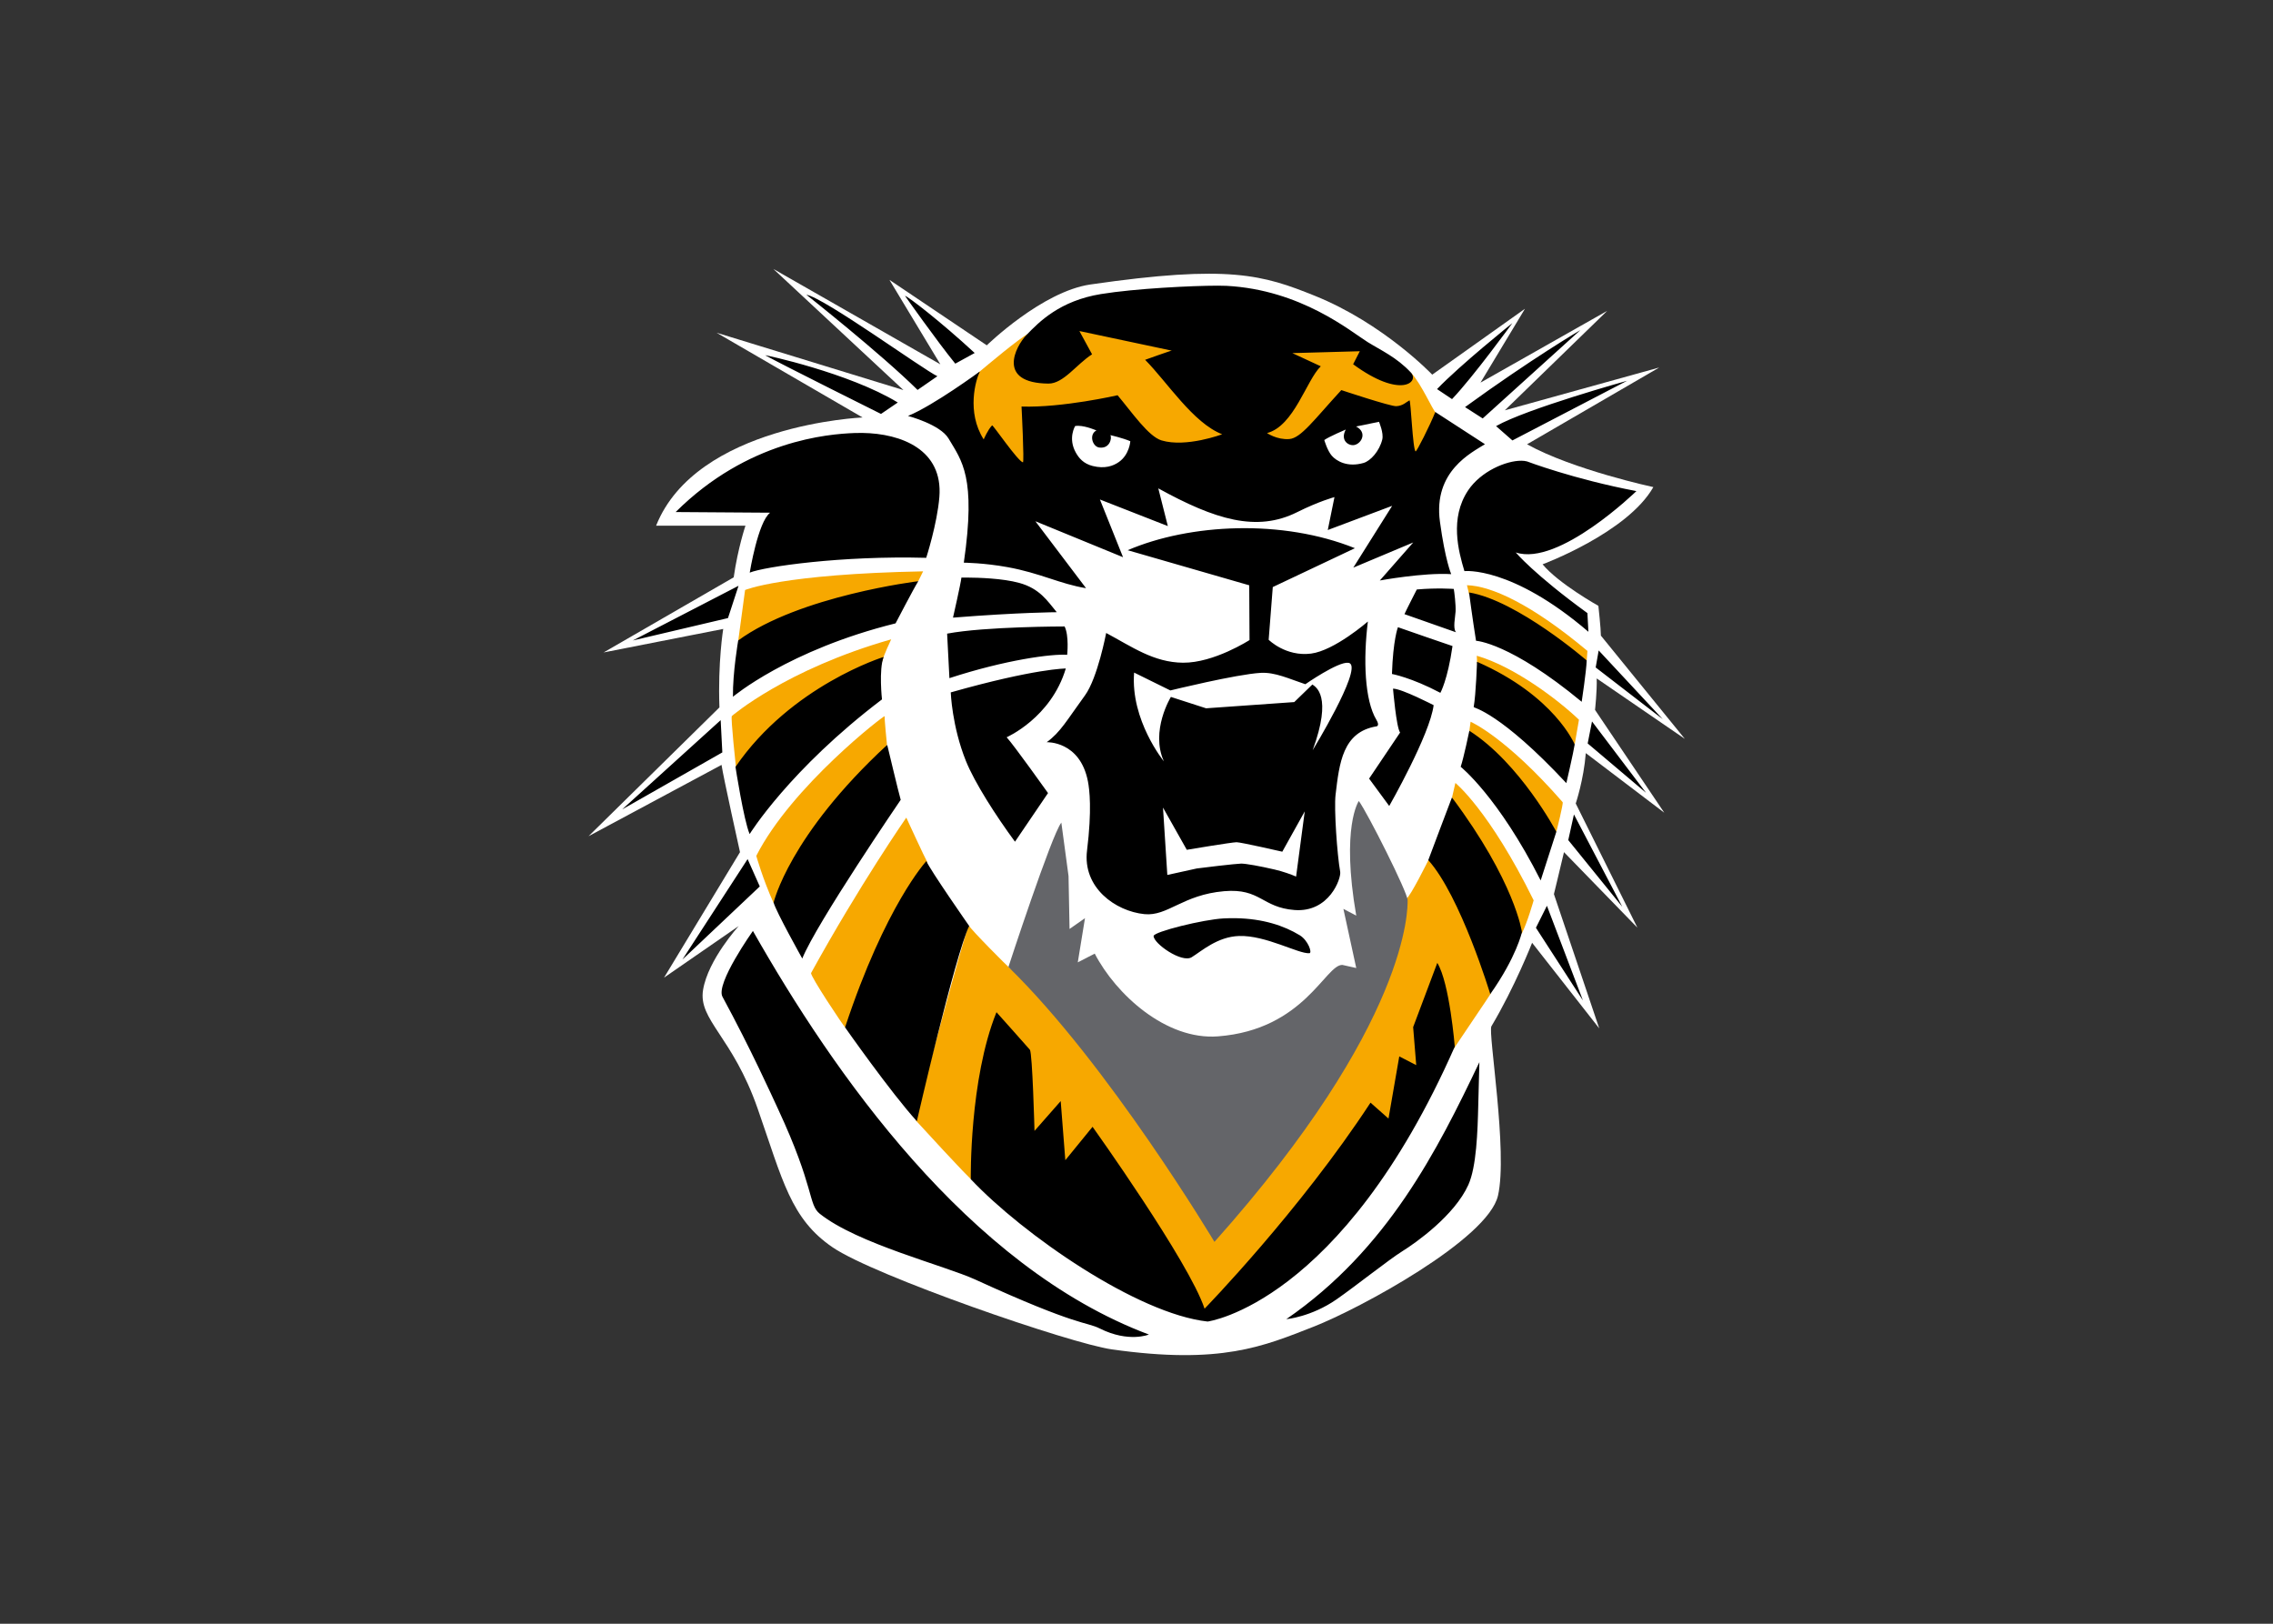 <svg clip-rule="evenodd" fill-rule="evenodd" stroke-linejoin="round" stroke-miterlimit="1.414" viewBox="0 0 560 400" xmlns="http://www.w3.org/2000/svg"><rect x="0" y="0" width="560" height="400" fill="#333333" stroke="none"/><g fill-rule="nonzero" transform="matrix(1.352 0 0 1.352 145 64.276)"><path d="m49.924 28.525s-30.275 1.3-37.615 19.724h16.284s-1.376 4.052-2.141 9.404l-23.7 13.685 21.789-4.282s-.994 6.116-.688 14.297l-23.853 23.469 24.235-12.995c.306 2.141 3.364 15.902 3.364 15.902l-13.838 22.859 13.609-9.404s-5.581 6.117-6.498 11.621c-.918 5.505 5.351 8.487 9.938 21.635 4.588 13.15 6.04 20.107 13.685 25.306 7.646 5.199 43.272 17.505 50.841 18.578 19.954 2.829 27.673-.571 36.774-4.128 8.41-3.287 31.779-15.928 33.613-23.879 1.835-7.951-1.845-29.773-1.197-30.861 4.281-7.187 7.416-15.214 7.416-15.214l12.232 15.596-8.257-24.465s.917-3.746 1.835-7.645l13.379 13.761-11.239-22.63s1.452-4.282 1.835-9.175l14.297 10.856-12.615-18.731s.382-3.44.305-5.734l16.055 11.009-15.291-18.807c0-1.223-.458-5.428-.458-5.428s-7.263-4.052-10.168-7.568c0 0 15.443-5.734 20.183-14.067 0 0-14.602-3.135-23.012-7.799l24.083-13.99-28.135 7.799 18.654-18.119-23.089 13.073 8.104-13.456-16.896 12.003s-8.869-9.328-21.407-14.373c-9.41-3.788-15.58-5.727-40.883-2.057-8.823 1.28-18.883 11.086-18.883 11.086l-17.737-11.928 9.276 15.393-30.428-17.38 23.7 22.069-34.047-10.448 26.606 15.443" fill="#fff"/><path d="m103.13 9.78s-20.995 2.336-22.84 3.365c-2.059 1.147-7.483 5.741-9.277 7.232l-1.625 1.948.556 9.461 4.301 5.361 29.236 1.973 28.379-.354s15.784-.861 15.986-.861c.203 0 5.867-3.844 5.867-3.844s1.213-5.969.649-6.453c-.554-.475-2.6-5.159-4.356-7.073-.378-.411-7.068-4.078-7.068-4.078l-39.81-6.677zm-42.163 46.782c-25.704.495-32.443 3.402-32.443 3.402l-1.256 9.316 6.971-.527 17.379-7.139 8.465-3.257zm99.104 2.527.393 1.631 16.764 12.201 4.666-.125.128-1.736c-10.14-8.48-17.48-11.839-21.95-11.971zm-104.92 9.861c-19.229 5.485-29.041 13.977-29.041 13.977-.231.298.74 9.232.74 9.232l1.672.184 18.766-12.424s6.363-6.651 6.344-7.201c-.019-.529 1.519-3.768 1.519-3.768zm106.71 2.992.066 1.438 17.775 14.721.778-4.504c-3.74-3.581-11.75-9.671-18.61-11.654h-.002zm-107.9 11.018c.065-.331-16.95 12.753-23.393 25.439 0 0 1.157 4.164 3.139 8.559.135.298 3.503-1.026 17.875-22.533l2.793-6.348c-.018-.096-.48-4.787-.414-5.117zm106.77 1.004-.221 1.647 7.02 11.973 8.834 6.431s1.313-5.206 1.144-5.4c-10.402-11.919-16.777-14.65-16.777-14.65zm-2.769 11.152-.61 2.641s12.414 25.37 12.709 24.799c1.011-1.963 2.164-6.051 2.164-6.051-8.073-16.391-14.264-21.389-14.264-21.389zm-100.06 6.317s-8.492 12.224-17.347 28.314c-.242.441 5.917 9.711 6.215 9.91.704.47 15.327-29.504 14.93-30.164-.396-.66-3.799-8.06-3.799-8.06zm95.146 7.748s-3.335 6.722-4.002 7.004c-.667.284-11.717 30.279-11.717 30.279l-40.088-4.699s-19.95-12.445-20.414-12.83c-.467-.385-7.165-7.083-7.51-7.832-.277-.602-9.888 35.287-9.711 35.473.323.343 9.998 10.95 10.318 10.906.321-.042 14.488 5.586 14.488 5.586l17.301 6.859 8.439 10.744 2.994 1.6 4.289-2.994 9.493-10.504 13.457-16.57 6.797-5.303 6.435-11.088s3.978-2.158 4.088-2.328c.769-1.172 6.566-9.713 6.639-9.885.361-.878-2.307-12.736-2.307-12.736l-7.549-11.678-1.441-.004z" fill="#f7a800"/><path d="m87.653 121.722-.186-9.642-1.311-9.739c-1.779 2.248-9.643 26.309-9.643 26.309 18.256 17.786 37.543 50.088 37.543 50.088 35.671-39.978 35.204-60.856 35.204-62.259 0-1.404-7.303-15.917-8.895-18.071 0 0-3.277 4.683-.468 20.88l-2.341-1.218 2.341 10.768-2.528-.563c-3.089-.093-6.928 11.796-22.657 13.015-9.494.734-18.631-7.679-22.47-15.075l-3.089 1.592 1.311-8.051-2.81 1.966" fill="#646569"/><path d="m114.64 4.51c-4.637.001-15.05.516-21.264 1.528-7.487 1.219-11.261 5.053-13.57 7.455-2.045 2.129-5.458 8.765 3.994 8.859 2.745.028 5.117-3.524 7.955-5.334l-2.308-4.242 16.84 3.574c.006-.08-4.862 1.668-4.862 1.668 4.025 4.056 8.736 11.51 14.039 13.568 0 0-6.551 2.464-11.043 1.123-2.385-.713-5.397-5.115-8.017-8.234 0 0-10.046 2.307-17.502 2.058 0 0 .529 10.242.25 10.17-.968-.249-5.467-6.886-5.615-6.738-.749.747-1.53 2.557-1.53 2.557-3.182-4.991-1.432-10.902-.72-12.322h-.063s-8.362 6.146-13.01 8.048c0 0 5.864 1.531 7.393 4.119 2.398 4.062 5.055 6.926 2.777 22.617 0 0 3.666.033 7.955.811 6.021 1.092 9.547 3.059 14.32 3.838l-9.234-12.197 15.973 6.551-4.211-10.514 12.377 4.845-1.739-6.873c10.354 5.704 17.918 8.027 25.301 4.336 3.994-1.996 6.801-2.744 6.801-2.744l-1.219 5.998 11.732-4.408-7.08 11.262 10.918-4.586-6.084 6.926s7.987-1.466 13.008-1.154c0 0-1.099-2.506-2.058-9.577-1.248-9.202 5.803-12.573 8.205-14.102l-9.045-5.865c-.998 2.497-3.41 7.259-3.588 7.176-.531-.25-.874-9.422-1.123-9.297-.576.288-1.155.998-2.402 1.061-1.071.053-10.014-2.932-10.014-2.932-4.959 5.397-7.362 8.765-9.485 8.922-2.243.164-4.054-1.092-4.054-1.092 4.929-1.279 7.174-9.641 9.794-12.168l-5.179-2.4c-.094 0 12.293-.344 12.293-.344l-1.217 2.371c8.674 6.363 12.139 3.243 10.512 1.498-2.587-2.777-5.489-4.055-7.891-5.553-3.071-1.915-12.106-9.515-25.707-10.232-.397-.021-.941-.031-1.603-.031zm-74.949 1.647s13.533 10.688 20.266 17.35l3.609-2.498c-2.637-1.25-20.613-14.296-23.875-14.852zm17.975.207s5.831 8.258 9.162 12.354l3.539-1.942c-6.315-5.831-12.215-10.344-12.701-10.413zm110.68 4.966s-9.476 7.592-13.727 12.025l2.732 1.825c3.888-4.071 10.994-13.85 10.994-13.85zm12.391 1.276s-8.807 5.162-21.016 14.029l3.219 2.066 17.797-16.096zm-148.54 4.585c2.846 1.596 21.098 10.689 21.098 10.689l3.057-2.082c-8.884-5.414-24.346-8.715-24.155-8.607zm157.05 4.648s-18.344 5.101-23.871 8.26l2.977 2.611 20.895-10.871zm-139.36 9.502c-.481-.007-.962 0-1.437.018-4.741.18-19.438 1.319-32.576 14.398l17.217.119c-2.22 1.679-3.719 10.92-3.719 10.92 2.64-1.08 16.679-3.12 32.158-2.699 0 0 2.014-6.211 2.4-11.1.675-8.549-6.828-11.552-14.042-11.656zm120.09 5.066c-2.745-.02-7.364 1.906-9.701 5.412-3.377 5.066-1.762 11.057-.668 14.701 0 0 8.562-.971 22.594 11.053l-.182-3.402c-9.779-7.106-13.059-11.053-13.059-11.053 7.836 2.611 21.986-11.176 21.986-11.176-11.479-2.186-19.922-5.406-19.922-5.406-.303-.084-.656-.126-1.049-.129zm-51.713 12.301c-7.282.146-14.335 1.566-20.02 4.002l22.152 6.393.053 9.978s-6.491 4.182-12.123 4.129c-5.348-.051-9.279-2.896-14-5.418 0 0-1.557 8.208-3.864 11.373-3.316 4.55-4.452 6.704-6.974 8.53 0 0 6.063-.27 7.51 7.115.293 1.492.753 5.224-.159 12.625-.832 6.745 5.151 11.048 10.459 11.586 4.238.428 6.976-3.539 14.539-4.182 6.617-.564 6.856 2.977 12.818 3.432 6.33.481 8.53-5.793 8.315-6.975-.557-3.063-1.139-11.511-.844-14.008.685-5.786 1.293-11.493 7.496-12.49 0 0 .591-.106-.053-1.18-2.156-3.592-2.413-10.996-1.554-17.916 0 0-6.076 5.298-10.354 5.846-4.614.59-7.725-2.519-7.725-2.519l.75-9.604 14.967-7.08c-6.598-2.655-14.109-3.783-21.391-3.637zm-49.242 8.989c-.671-.004-1.076.005-1.076.005-.123 1.138-1.531 7.293-1.531 7.293 12.114-.963 18.91-.988 18.91-.988-1.706-2.052-3.101-4.314-6.848-5.342-3.041-.833-7.443-.958-9.455-.968zm-8.934.66s-21.658 2.639-32.816 10.799c0 0-1.018 5.88-.959 10.26 0 0 10.079-8.521 29.637-13.379 0 0 3.239-6.239 4.139-7.68zm-32.758.84-19.258 9.959 17.338-4.08zm128.37.495c-1.218-.017-2.902.008-4.769.174 0 0-2.016 3.933-2.248 4.494l9.385 3.302c-.595-.759-.134-2.674-.069-3.798.066-1.123-.231-3.636-.33-4.098 0 0-.75-.058-1.969-.074zm4.748.715s.668 5.04 1.276 8.806c0 0 6.195.304 19.254 11.115 0 0 .851-5.587.912-7.531 0 0-12.634-10.933-21.441-12.391zm-73.699 6.197s-14.485-.001-21.406 1.308l.418 8.11c10.309-3.363 18.69-4.451 21.459-4.252 0 0 .37-3.485-.47-5.166zm60.744.135s-.891 2.279-1.089 8.523c0 0 3.502.627 8.822 3.436 0 0 1.32-2.313 2.213-8.524 0 0-9.087-3.106-9.945-3.435zm36.582 4.236-.546 3.098 12.209 9.414-11.662-12.512zm-130.3 1.181s-16.859 5.219-26.998 20.037c0 0 1.501 9.72 2.58 12.24 0 0 7.26-11.76 24.117-24.539 0 0-.599-5.398.301-7.738zm108.13.883s-.183 5.83-.609 8.26c-.021.119 4.861.971 16.887 13.848 0 0 1.336-5.771 1.518-7.045 0 0-3.645-8.867-17.795-15.062zm-23.463.185c.124.016.23.052.315.11 2.021 1.38-6.803 15.822-6.803 15.822 3.648-9.958.543-11.533-.049-11.977l-3.304 3.203-16.068 1.133-6.411-2.071s-3.795 6.165-1.281 11.734c0 0-6.112-7.494-5.422-16.17l6.606 3.254s12.029-2.954 16.465-3.205c2.613-.147 5.174 1.086 8.133 2.072 0 0 5.959-4.149 7.82-3.906zm-51.473 1.041s-5.513-.024-20.963 4.352c0 0 .208 6.127 2.752 12.471 1.599 3.985 5.518 10.078 8.953 14.736l6.02-8.863s-6.184-8.682-7.539-10.168c0 0 8.095-3.536 10.777-12.527zm59.629 3.672s.596 7.071 1.29 7.996l-5.649 8.393 3.668 4.988s7.432-13.016 8.094-18.369c0 0-5.883-3.041-7.402-3.008zm-122.52 5.738-17.94 16.258 18.241-10.379zm158.78.235-.787 4.009 10.627 8.989zm-22.352 1.701s-1.032 4.98-1.578 6.56c0 0 6.864 5.468 14.576 20.711 0 0 2.431-7.591 2.856-8.867 0 0-6.622-12.513-15.854-18.404zm-106.08 2.567c-17.878 16.496-20.699 28.736-20.699 28.736.42 1.618 5.221 10.195 5.221 10.195 2.58-6.419 17.938-28.916 17.938-28.916-.36-1.2-2.459-10.018-2.459-10.018zm102.91 9.58c-.011-.017-4.312 11.42-4.312 11.42 5.892 6.558 11.297 24.418 11.297 24.418 4.798-6.803 5.771-11.299 5.771-11.299s-1.214-9.112-12.756-24.539zm-52.654 1.849 4.336 7.692s8.233-1.381 9.071-1.381c.79 0 8.332 1.727 8.332 1.727l4.091-7.346-1.576 11.881c-.888-.395-2.416-.938-3.894-1.281-2.773-.648-5.274-1.086-6.114-1.086-.788 0-7.627.804-8.085.888-.437.081-5.373 1.182-5.373 1.182l-.788-12.275zm74.885 1.248-1.033 4.678 9.84 12.146zm-150.58 8.139-11.879 18.299 14.098-13.318-2.218-4.98zm32.576.361s-7.439 7.981-14.818 30.299c0 0 8.282 11.816 13.08 17.096 0 0 6.96-30.235 9.538-35.576 0 0-7.13-10.209-7.799-11.818zm113.08 8.143-2.003 4.008 8.564 13.242zm-56.699 2.264c-.705-.013-1.433 0-2.185.037-3.732.185-12.768 2.438-12.787 3.205-.032 1.355 5.123 4.99 6.939 3.867 1.818-1.124 4.692-3.735 8.623-3.867 4.866-.164 10.804 3.271 12.818 3.139.578-.039-.23-2.346-1.75-3.272-2.892-1.76-6.718-3.021-11.658-3.109zm-87.988 2.318s-6.839 9.614-5.55 11.992c5.218 9.633 8.931 17.888 10.109 20.418 6.74 14.471 5.483 17.417 7.632 19.129 6.84 5.452 22.738 9.426 28.348 11.994 18.832 8.624 20.121 7.632 22.697 8.92 5.234 2.618 8.92 1.09 8.92 1.09-33.003-12.38-57.583-47.86-72.153-73.53zm124.71 5.824-4.4 11.703.561 6.926-3.09-1.59-1.965 11.328-3.277-2.9c-12.92 19.754-30.24 37.541-30.24 37.541-2.809-8.521-20.41-33.143-20.41-33.143l-4.963 6.086-.842-10.768-4.775 5.431s-.375-14.231-.844-14.793c-.467-.561-6.084-6.834-6.084-6.834-4.962 12.265-4.682 30.426-4.682 30.426 9.549 10.112 30.334 24.531 43.16 25.936 0 0 24.344-3.184 45.035-50.09 0 0-.937-11.609-3.183-15.26zm7.67 18.094c-7.624 15.985-16.723 34.113-35.184 46.822 0 0 4.547-.401 9.162-3.613 3.519-2.448 9.566-7.264 11.975-8.762 2.476-1.536 9.533-6.53 12.039-12.107 1.468-3.263 1.689-9.598 1.807-14.715.097-4.215.201-7.625.201-7.625z"/><path d="m144.04 29.316c-.553.128-4.174.852-4.174.852 2.044 1.065 1.043 3.041-.256 3.365-1.02.257-2.725-.766-1.619-2.81 0 0-3.108 1.32-3.918 1.916 0 0 .547 1.914 1.364 2.853.852.979 2.853 2.172 5.793 1.32 1.283-.372 2.882-2.158 3.406-4.257.298-1.193-.596-3.239-.596-3.239zm-54.771.729c-.208-.005-.409.007-.596.039 0 0-1.361 2.215.129 4.855.549.972 1.375 2.004 3.067 2.426 2.227.557 3.751-.009 4.769-.722 1.94-1.359 2.088-3.791 2.088-3.791-1.404-.597-3.619-1.108-3.619-1.108.298.639-.169 2.513-2.045 2.258-1.245-.17-1.917-2.386-.512-3.11 0 0-1.824-.815-3.279-.847z" fill="#fff"/></g></svg>